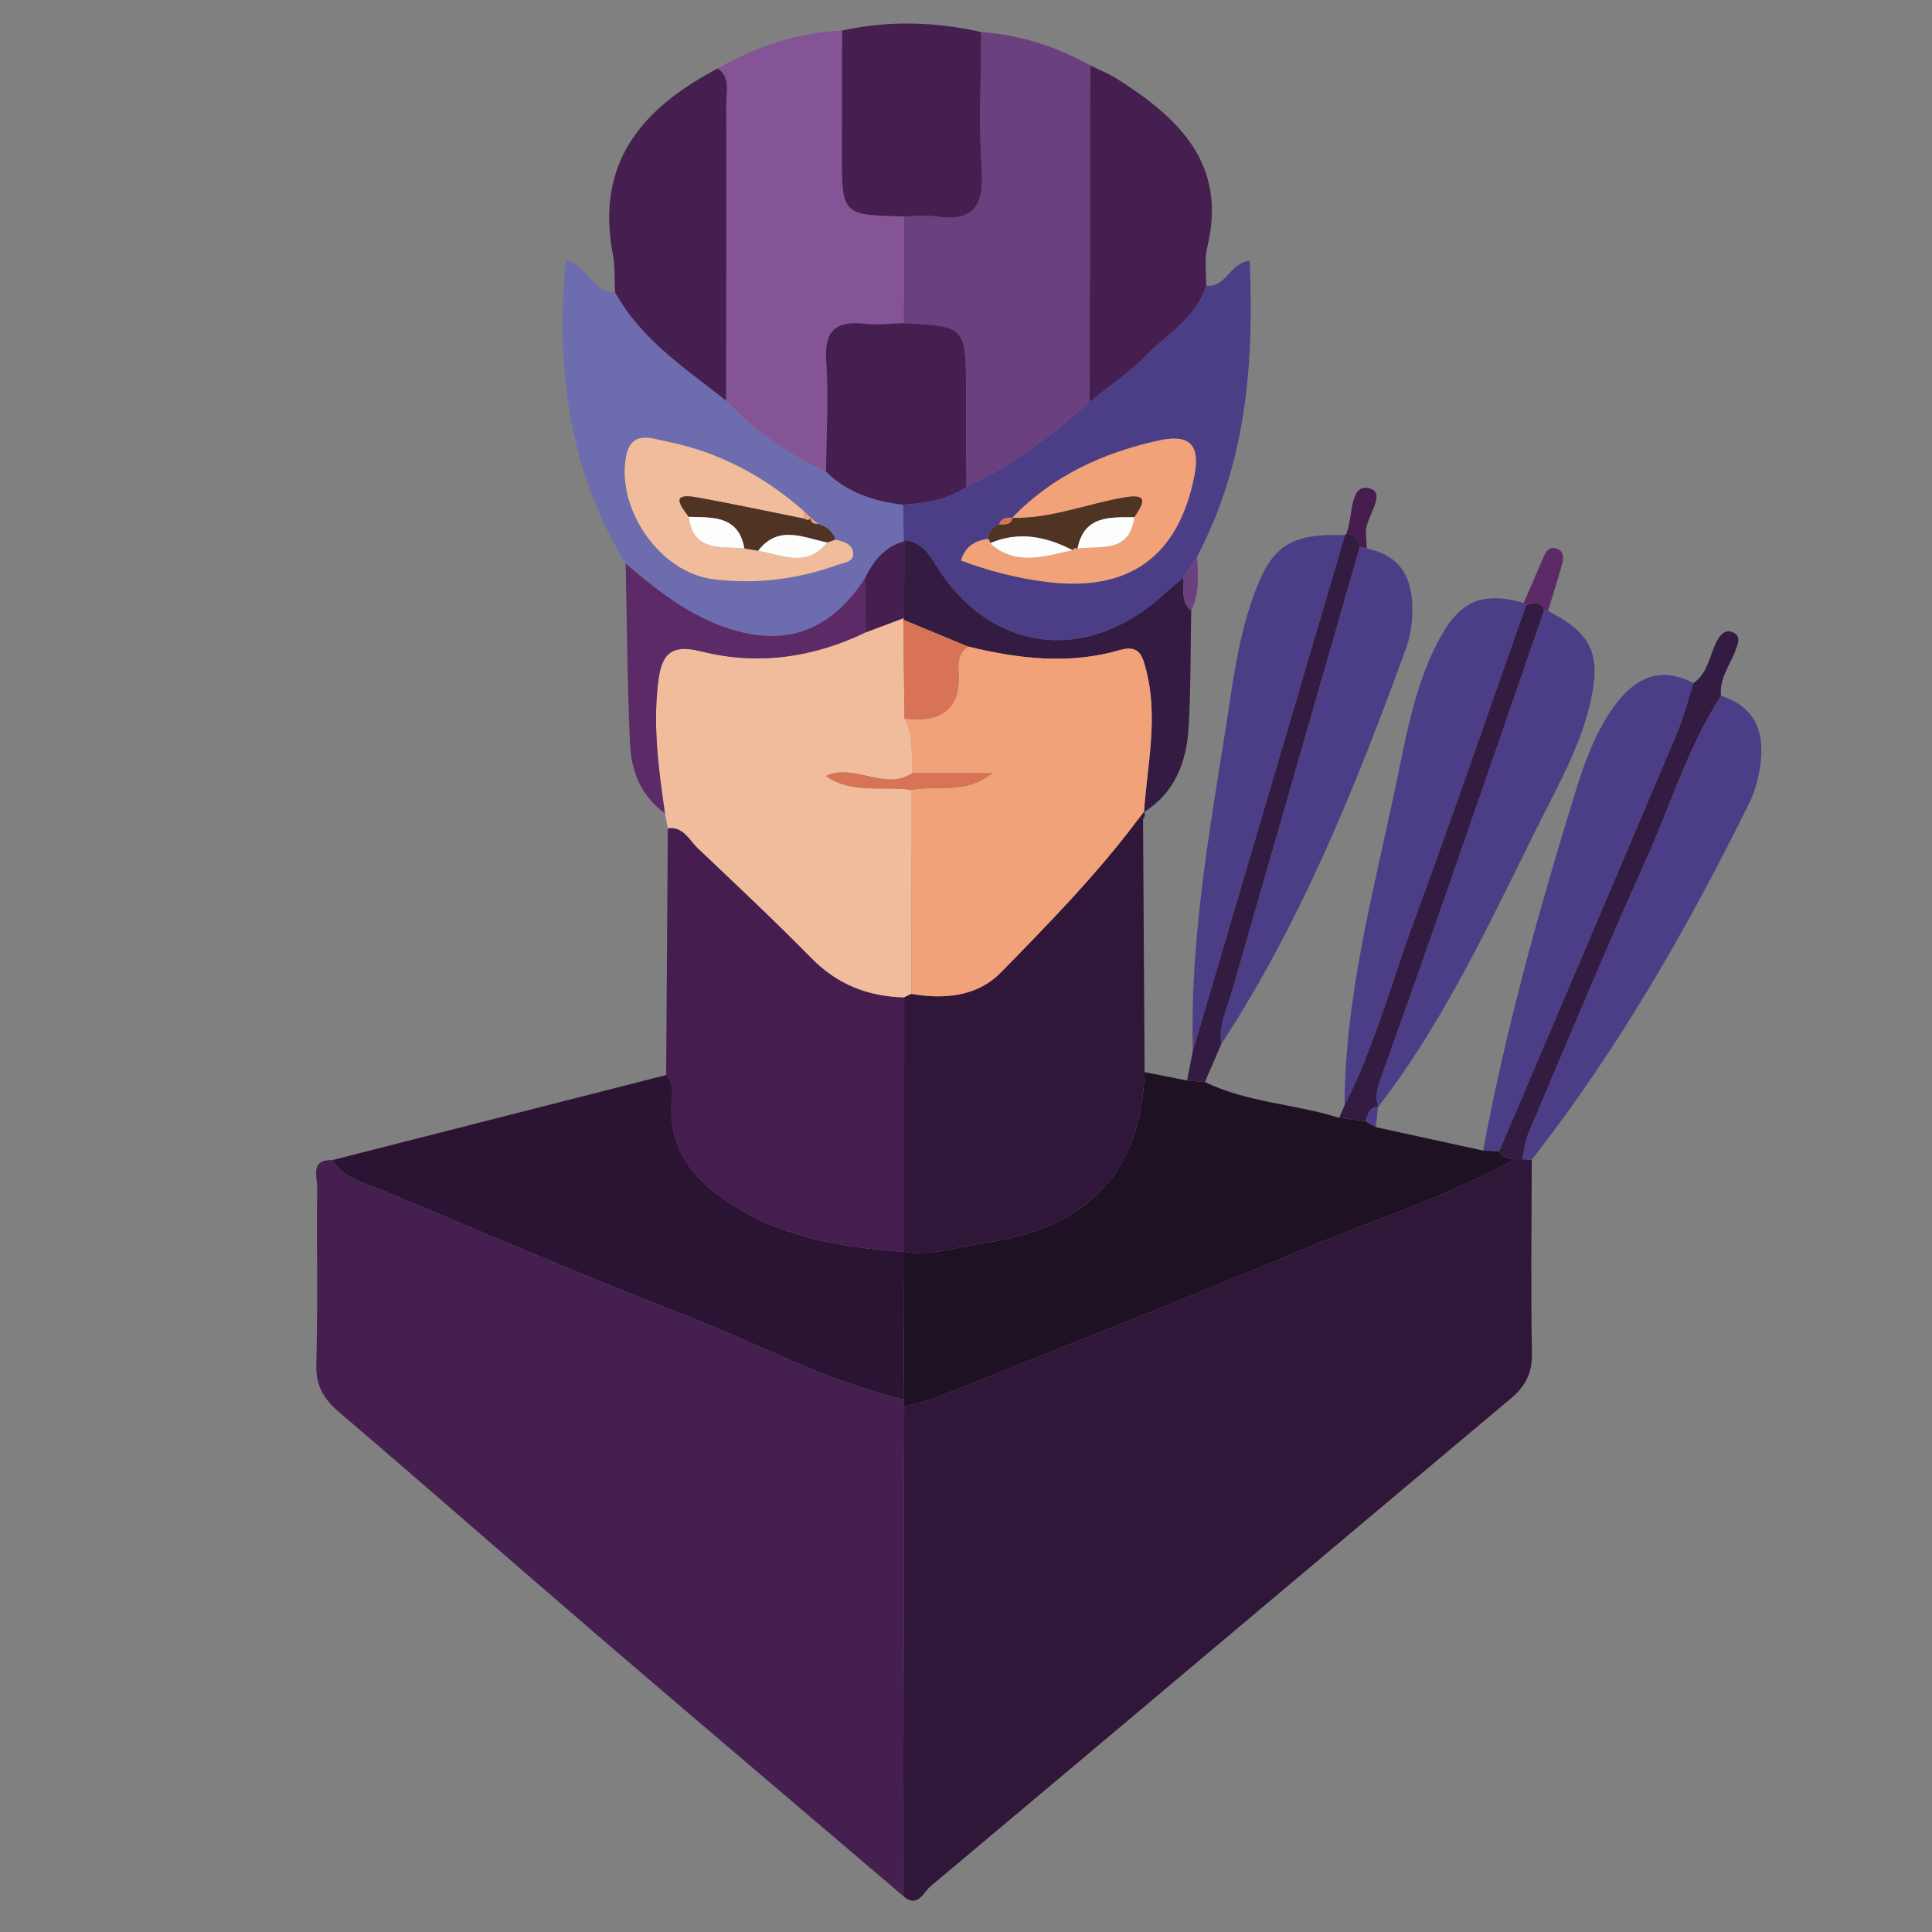 <?xml version="1.0" encoding="iso-8859-1"?>
<!-- Generator: Adobe Illustrator 23.0.3, SVG Export Plug-In . SVG Version: 6.00 Build 0)  -->
<svg version="1.1" id="Layer_1" xmlns="http://www.w3.org/2000/svg" xmlns:xlink="http://www.w3.org/1999/xlink" x="0px" y="0px"
	 viewBox="0 0 250 250" style="enable-background:new 0 0 250 250;" xml:space="preserve">
<rect x="0" y="0" width="250" height="250" fill="#808080" stroke="none"/>
<g>
	<g>
		<path style="fill:none;" d="M1,251C1,169,1.027,87,0.904,5C0.899,1.576,1.576,0.899,5,0.904c80.666,0.124,161.333,0.124,242,0
			c3.424-0.005,4.102,0.672,4.096,4.096c-0.124,80.666-0.124,161.333,0,242c0.005,3.424-0.672,4.101-4.096,4.096
			C165,250.973,83,251,1,251z M174.21,69.069l-0.175,0.17c-7.249-0.206-9.583,1.362-11.999,8.335
			c-1.962,5.663-2.626,11.616-3.56,17.491c-2.156,13.556-4.504,27.103-4.122,40.919c-0.25,1.278-0.499,2.556-0.749,3.835
			c-1.832-0.363-3.663-0.725-5.495-1.088c-0.067-10.91-0.135-21.82-0.202-32.73c0.238-0.277,0.295-0.588,0.17-0.931
			c3.934-2.522,5.446-6.426,5.714-10.795c0.31-5.076,0.249-10.176,0.349-15.265c1.114-2.235,0.861-4.62,0.763-6.988
			c6.342-12.035,7.399-24.952,6.799-38.297c-2.636,0.349-3.055,3.573-5.631,3.239c0.032-1.656-0.239-3.386,0.144-4.957
			c2.63-10.766-3.654-16.707-11.608-21.766c-1.108-0.705-2.354-1.194-3.536-1.783c-4.398-2.437-9.078-3.953-14.111-4.313
			c-5.986-1.343-11.985-1.509-18-0.19c-5.774,0.269-11.094,2.025-16.072,4.904c-9.704,5.077-15.875,12.13-13.59,24.02
			c0.308,1.602,0.198,3.284,0.281,4.929c-3.006,0.144-3.523-3.649-6.369-4.163c-1.299,14.01,0.374,27.206,7.748,39.289
			c0.169,7.771,0.216,15.548,0.561,23.312c0.157,3.543,1.434,6.788,4.523,8.986c0.124,0.643,0.249,1.287,0.373,1.93
			c-0.072,10.651-0.143,21.301-0.215,31.952c-14.394,3.667-28.788,7.334-43.182,11.001c-2.917-0.105-1.963,2.139-1.978,3.533
			c-0.085,7.637,0.097,15.279-0.112,22.911c-0.078,2.823,1,4.517,3.046,6.261c11.238,9.58,22.325,19.338,33.531,28.956
			c13.081,11.226,26.231,22.371,39.352,33.552c1.877,1.691,2.65-0.486,3.531-1.225c25.074-21.02,50.074-42.127,75.136-63.161
			c1.945-1.632,2.759-3.344,2.709-5.932c-0.161-8.306-0.038-16.618-0.025-24.928c11.191-14.338,20.193-30.012,28.201-46.286
			c0.651-1.322,1.054-2.819,1.298-4.28c0.73-4.383-0.249-7.954-5.01-9.477c-0.243-2.256,1.191-3.978,1.898-5.93
			c0.279-0.77,0.69-1.675-0.158-2.178c-1.052-0.624-1.776,0.09-2.273,1.039c-0.959,1.833-1.138,4.101-3.017,5.422
			c-4.382-2.284-7.635-0.639-10.271,3c-2.365,3.264-3.749,6.983-4.928,10.798c-4.752,15.375-9.098,30.854-12.025,46.699
			c-4.629-1.011-9.257-2.023-13.883-3.033c0.091-0.876,0.183-1.752,0.274-2.627l0.025,0c9.373-12.139,15.44-26.144,22.337-39.676
			c2.026-3.975,4.019-7.997,5.05-12.381c1.529-6.504,0.325-9.137-5.412-12.128c0.613-2.015,1.264-4.02,1.819-6.051
			c0.211-0.773,0.3-1.701-0.745-2.011c-1.025-0.304-1.395,0.457-1.728,1.249c-0.814,1.934-1.664,3.853-2.499,5.778
			c-5.54-1.517-8.396-0.247-11.198,5.23c-3.065,5.99-4.119,12.602-5.489,19.081c-2.846,13.458-6.446,26.808-6.484,40.716
			c-0.235,0.539-0.47,1.077-0.705,1.616c-5.717-1.818-11.882-1.963-17.37-4.638c0.706-1.632,1.412-3.264,2.117-4.897
			c10.415-15.958,17.46-33.492,23.933-51.289c0.449-1.236,0.693-2.594,0.764-3.91c0.237-4.383-0.902-7.945-5.879-8.932
			c-0.032-0.655-0.052-1.31-0.098-1.964c-0.149-2.097,2.932-5.302,0.322-5.859C174.608,62.635,175.103,66.934,174.21,69.069z"/>
		<path style="fill:#301639;" d="M198.208,150.08c-0.013,8.31-0.136,16.621,0.025,24.928c0.05,2.589-0.764,4.3-2.709,5.932
			c-25.062,21.034-50.062,42.141-75.136,63.161c-0.882,0.739-1.655,2.916-3.531,1.225c0.05-21.111,0.099-42.221,0.149-63.332
			c1.431-0.4,2.914-0.672,4.286-1.221c15.668-6.271,31.394-12.407,46.947-18.954c9.263-3.899,18.916-6.897,27.748-11.809
			c0.334-0.002,0.669-0.004,1.003-0.006C197.395,150.029,197.802,150.055,198.208,150.08z"/>
		<path style="fill:#461F51;" d="M117.006,181.994c-0.05,21.111-0.099,42.221-0.149,63.332
			c-13.12-11.18-26.271-22.325-39.352-33.552c-11.206-9.618-22.293-19.376-33.531-28.956c-2.046-1.744-3.124-3.438-3.046-6.261
			c0.21-7.632,0.027-15.274,0.112-22.911c0.015-1.394-0.939-3.638,1.979-3.533c1.413,2.347,3.978,2.861,6.227,3.801
			c12.982,5.43,25.904,11.019,39.021,16.104c9.548,3.702,18.607,8.688,28.664,11.066
			C116.937,181.389,116.962,181.692,117.006,181.994z"/>
		<path style="fill:#1D1123;" d="M117.006,181.994c-0.044-0.302-0.069-0.605-0.075-0.911c0.025-6.359,0.05-12.717,0.075-19.075
			c0,0-0.011-0.013-0.011-0.013c3.543,0.563,6.925-0.652,10.338-1.14c13.593-1.943,20.34-9.299,20.778-22.124
			c1.832,0.363,3.663,0.725,5.495,1.088c0.769,0.064,1.539,0.129,2.308,0.193c5.489,2.675,11.653,2.82,17.371,4.639
			c1.135,0.146,2.269,0.291,3.403,0.436c0.449,0.255,0.899,0.511,1.348,0.766c4.629,1.011,9.257,2.023,13.885,3.034
			c0.69,0.027,1.381,0.055,2.071,0.082c0.419,0.818,1.178,0.984,1.993,1.041c-8.832,4.912-18.485,7.91-27.748,11.809
			c-15.552,6.547-31.279,12.683-46.947,18.954C119.92,181.323,118.437,181.594,117.006,181.994z"/>
		<path style="fill:#2B1333;" d="M117.006,162.008c-0.025,6.358-0.049,12.716-0.075,19.075
			c-10.058-2.376-19.117-7.363-28.665-11.065c-13.117-5.086-26.039-10.675-39.021-16.104c-2.248-0.94-4.813-1.454-6.227-3.801
			c14.394-3.667,28.788-7.334,43.181-11.001c0.794,0.772,0.867,1.778,0.765,2.765c-0.678,6.596,2.646,10.823,7.947,14.137
			C101.707,160.262,109.256,161.437,117.006,162.008z"/>
		<path style="fill:#451D4F;" d="M117.006,162.008c-7.75-0.571-15.299-1.746-22.094-5.993c-5.301-3.314-8.625-7.541-7.947-14.137
			c0.101-0.987,0.028-1.993-0.765-2.765c0.072-10.651,0.143-21.301,0.215-31.949c2.048-0.238,2.785,1.557,3.92,2.632
			c4.941,4.676,9.898,9.34,14.667,14.187c3.357,3.412,7.332,4.973,12.005,5.075c-0.005,10.979-0.009,21.958-0.014,32.937
			L117.006,162.008z"/>
		<path style="fill:#F1BC9B;" d="M117.008,129.058c-4.673-0.103-8.649-1.663-12.005-5.075c-4.769-4.848-9.727-9.512-14.667-14.187
			c-1.136-1.075-1.873-2.87-3.92-2.632c-0.124-0.646-0.248-1.29-0.373-1.933c-0.802-5.573-1.565-11.136-0.896-16.803
			c0.415-3.514,1.376-5.203,5.608-4.137c7.265,1.831,14.463,0.82,21.269-2.464c1.656-0.622,3.313-1.244,4.969-1.867
			c0,0-0.104,0.231-0.104,0.231c0.048,4.257,0.097,8.514,0.145,12.771c1.283,2.232,0.863,4.704,0.999,7.097
			c-3.632,2.363-7.419-1.371-11.154,0.361c3.416,2.371,7.358,1.245,11.015,1.786c0.012,8.801,0.024,17.601,0.036,26.402
			C117.624,128.758,117.316,128.908,117.008,129.058z"/>
		<path style="fill:#301639;" d="M117.008,129.058c0.308-0.15,0.615-0.299,0.923-0.449c4.262,0.737,8.533,0.339,11.576-2.767
			c6.207-6.338,12.43-12.699,17.768-19.831l0.317,0.002l0.317-0.012c0.067,10.91,0.135,21.82,0.202,32.73
			c-0.438,12.825-7.185,20.182-20.778,22.124c-3.413,0.488-6.794,1.703-10.338,1.14
			C116.999,151.016,117.004,140.037,117.008,129.058z"/>
		<path style="fill:#6B407F;" d="M126.96,4.144c5.033,0.36,9.713,1.876,14.112,4.313c-0.025,14.513-0.051,29.025-0.076,43.537
			c-4.883,4.296-9.984,8.276-15.95,11.001c-0.015-4.12-0.039-8.24-0.043-12.36c-0.007-8.412-0.002-8.412-8.088-8.819
			c0.027-4.603,0.054-9.206,0.081-13.809c1.326-0.012,2.68-0.203,3.974-0.004c4.768,0.735,6.408-1.112,6.072-5.958
			C126.629,16.105,126.954,10.113,126.96,4.144z"/>
		<path style="fill:#855497;" d="M116.996,28.007c-0.027,4.603-0.054,9.206-0.081,13.81c-1.643,0.041-3.308,0.267-4.926,0.082
			c-3.739-0.427-5.364,0.755-5.077,4.841c0.334,4.743,0.014,9.533-0.022,14.302c-4.898-2.242-9.232-5.278-12.934-9.201
			c0.015-12.795,0.05-25.59,0.02-38.385c-0.004-1.578,0.588-3.382-1.087-4.599c4.977-2.879,10.297-4.635,16.071-4.904
			c-0.008,5.27-0.02,10.54-0.023,15.81C108.934,27.832,108.937,27.832,116.996,28.007z"/>
		<path style="fill:#4C3E86;" d="M125.045,62.995c5.966-2.725,11.067-6.704,15.95-11.001c2.412-1.942,5.041-3.672,7.182-5.877
			c2.8-2.884,6.63-4.937,7.894-9.155c2.576,0.334,2.996-2.889,5.631-3.239c0.601,13.346-0.457,26.262-6.799,38.297
			c-0.588,0.903-1.176,1.806-1.764,2.709c-0.875,0.753-1.768,1.486-2.621,2.262c-9.972,9.078-22.508,7.421-29.46-3.931
			c-0.988-1.614-2.032-3.029-4.119-3.145c-0.037-1.532-0.074-3.064-0.112-4.597C119.729,65.114,122.561,64.671,125.045,62.995z
			 M131.035,67.01c-0.781-0.096-1.466,0-1.762,0.878c-0.899,0.282-1.29,0.965-1.447,1.833c-1.508,0.264-2.832,0.776-3.471,2.807
			c3.563,1.336,7.128,2.256,10.892,2.748c10.806,1.412,17.208-3.215,19.291-13.664c0.903-4.53-1.049-5.391-4.671-4.592
			c-7.196,1.586-13.704,4.59-18.906,10.003L131.035,67.01z"/>
		<path style="fill:#6D6CAE;" d="M116.829,65.319c0.037,1.532,0.074,3.064,0.112,4.597c0,0,0.077,0.117,0.077,0.117
			c-2.563,0.697-4.018,2.566-5.106,4.824c-3.781,5.739-8.77,8.633-15.851,6.969c-5.98-1.405-10.572-5.076-15.102-8.894
			c-7.374-12.083-9.047-25.279-7.748-39.289c2.846,0.513,3.362,4.306,6.369,4.161c3.368,6.137,9.093,9.86,14.376,14.036
			c3.702,3.923,8.035,6.96,12.934,9.201C109.648,63.758,113.102,64.856,116.829,65.319z M104.997,67.076
			c-0.318-0.31-0.637-0.619-0.955-0.928c-5.194-4.578-11.16-7.73-17.942-9.051c-1.732-0.337-4.452-1.509-5.091,2.003
			c-1.24,6.811,4.384,14.975,11.241,15.842c5.491,0.695,10.906,0.036,16.142-1.851c0.885-0.319,2.189-0.335,1.991-1.666
			c-0.164-1.1-1.308-1.363-2.288-1.601c-0.355-1.085-1.151-1.687-2.201-2.013c-0.319-0.267-0.638-0.533-0.957-0.8L104.997,67.076z"
			/>
		<path style="fill:#461F51;" d="M156.072,36.962c-1.264,4.218-5.094,6.271-7.894,9.155c-2.141,2.205-4.77,3.935-7.182,5.877
			c0.025-14.512,0.051-29.025,0.076-43.537c1.182,0.589,2.428,1.078,3.536,1.783c7.955,5.059,14.238,10.999,11.608,21.766
			C155.832,33.576,156.104,35.306,156.072,36.962z"/>
		<path style="fill:#461F51;" d="M93.957,51.841c-5.283-4.176-11.009-7.899-14.376-14.036c-0.084-1.644,0.026-3.326-0.282-4.928
			c-2.285-11.89,3.886-18.943,13.59-24.02c1.676,1.217,1.084,3.022,1.088,4.599C94.006,26.251,93.972,39.046,93.957,51.841z"/>
		<path style="fill:#4C3E86;" d="M193.993,148.968c-0.691-0.027-1.381-0.054-2.071-0.082c2.927-15.845,7.273-31.324,12.025-46.699
			c1.179-3.815,2.563-7.535,4.928-10.798c2.637-3.638,5.889-5.284,10.271-3c-0.717,2.195-1.278,4.457-2.175,6.576
			C209.346,112.981,201.66,130.971,193.993,148.968z"/>
		<path style="fill:#4C3E86;" d="M173.989,143.035c0.039-13.909,3.639-27.258,6.484-40.717c1.37-6.479,2.424-13.091,5.489-19.081
			c2.802-5.477,5.658-6.746,11.198-5.23c0,0,0.337,0.273,0.337,0.273c-4.799,13.572-9.457,27.196-14.449,40.696
			C180.078,127.012,177.903,135.354,173.989,143.035z"/>
		<path style="fill:#4C3E86;" d="M198.208,150.08c-0.406-0.025-0.813-0.051-1.219-0.076c0.251-1.116,0.338-2.302,0.778-3.338
			c4.979-11.721,9.851-23.491,15.089-35.096c3.245-7.191,5.506-14.841,9.841-21.533c4.762,1.523,5.74,5.093,5.01,9.477
			c-0.243,1.461-0.647,2.957-1.298,4.28C218.401,120.068,209.399,135.742,198.208,150.08z"/>
		<path style="fill:#4C3E86;" d="M200.314,79.041c5.738,2.991,6.942,5.624,5.413,12.128c-1.031,4.384-3.024,8.406-5.05,12.381
			c-6.897,13.532-12.964,27.537-22.338,39.676c-0.399-1.161-0.187-2.248,0.221-3.387c2.847-7.952,5.679-15.91,8.456-23.887
			c4.296-12.338,8.545-24.693,12.814-37.041C200.002,78.911,200.164,78.955,200.314,79.041z"/>
		<path style="fill:#461F51;" d="M116.996,28.007c-8.059-0.174-8.062-0.174-8.058-8.243c0.002-5.27,0.015-10.54,0.023-15.81
			c6.014-1.319,12.013-1.152,18,0.19c-0.006,5.969-0.331,11.961,0.081,17.902c0.336,4.846-1.304,6.693-6.072,5.958
			C119.676,27.804,118.322,27.995,116.996,28.007z"/>
		<path style="fill:#4C3E86;" d="M154.354,135.983c-0.382-13.816,1.966-27.362,4.122-40.918c0.934-5.875,1.598-11.829,3.56-17.491
			c2.416-6.972,4.75-8.54,11.999-8.335c-1.354,4.608-2.703,9.219-4.063,13.826C164.768,100.704,159.56,118.344,154.354,135.983z"/>
		<path style="fill:#4C3E86;" d="M176.847,70.983c4.979,0.988,6.117,4.549,5.88,8.933c-0.071,1.316-0.315,2.675-0.764,3.91
			c-6.473,17.797-13.518,35.33-23.933,51.288c-0.37-2.414,0.724-4.537,1.358-6.745c5.508-19.187,11.03-38.369,16.548-57.553
			C176.255,70.797,176.558,70.852,176.847,70.983z"/>
		<path style="fill:#331B41;" d="M116.94,69.916c2.087,0.116,3.131,1.532,4.119,3.145c6.952,11.353,19.488,13.01,29.46,3.931
			c0.853-0.777,1.746-1.509,2.619-2.259c0.141,1.473-0.445,3.113,1.003,4.276c-0.1,5.089-0.039,10.188-0.349,15.265
			c-0.267,4.369-1.779,8.273-5.714,10.795c-0.001,0-0.041-0.044-0.041-0.044c0.416-6.061,1.849-12.085,0.301-18.211
			c-0.512-2.028-0.907-3.429-3.484-2.684c-6.563,1.898-13.097,1.114-19.595-0.474c-2.79-1.155-5.58-2.31-8.37-3.465
			c0,0,0.104-0.231,0.104-0.231c0.008-3.309,0.016-6.618,0.024-9.927L116.94,69.916z"/>
		<path style="fill:#5C2B67;" d="M80.959,72.933c4.53,3.818,9.122,7.489,15.102,8.894c7.081,1.663,12.069-1.231,15.851-6.968
			c0.038,2.324,0.075,4.646,0.112,6.969c-6.806,3.284-14.004,4.295-21.269,2.464c-4.232-1.067-5.194,0.623-5.608,4.137
			c-0.669,5.667,0.094,11.229,0.896,16.803c-3.088-2.198-4.365-5.443-4.523-8.986C81.174,88.481,81.127,80.704,80.959,72.933z"/>
		<path style="fill:#331B41;" d="M222.696,90.037c-4.335,6.692-6.596,14.342-9.841,21.533c-5.237,11.605-10.11,23.375-15.089,35.096
			c-0.44,1.036-0.527,2.222-0.778,3.338c-0.334,0.002-0.668,0.004-1.003,0.006c-0.816-0.058-1.575-0.223-1.993-1.041
			c7.667-17.998,15.353-35.987,22.977-54.003c0.897-2.119,1.458-4.381,2.175-6.576c1.88-1.321,2.059-3.588,3.018-5.421
			c0.496-0.949,1.221-1.663,2.273-1.039c0.848,0.503,0.437,1.408,0.158,2.178C223.887,86.059,222.453,87.781,222.696,90.037z"/>
		<path style="fill:#331B41;" d="M199.829,78.911c-4.269,12.348-8.518,24.703-12.814,37.041c-2.777,7.977-5.609,15.935-8.456,23.887
			c-0.408,1.139-0.62,2.226-0.221,3.387c0,0-0.025,0-0.025,0c-1.198,0.048-1.287,1.062-1.625,1.86
			c-1.134-0.145-2.268-0.29-3.403-0.436c0.234-0.539,0.469-1.078,0.704-1.616c3.913-7.68,6.089-16.022,9.06-24.058
			c4.991-13.501,9.65-27.124,14.445-40.697C198.402,78.003,199.291,77.809,199.829,78.911z"/>
		<path style="fill:#331B41;" d="M175.937,70.816c-5.518,19.184-11.041,38.366-16.548,57.553c-0.634,2.208-1.728,4.332-1.358,6.745
			c-0.706,1.633-1.412,3.265-2.117,4.897c-0.769-0.064-1.539-0.129-2.308-0.193c0.25-1.278,0.499-2.556,0.749-3.835
			c5.206-17.64,10.414-35.279,15.618-52.919c1.359-4.607,2.709-9.218,4.063-13.826c0,0.001,0.175-0.169,0.175-0.169
			C175.326,69.117,175.908,69.693,175.937,70.816z"/>
		<path style="fill:#5C2B67;" d="M199.829,78.911c-0.538-1.102-1.427-0.908-2.334-0.631c0.003,0.001-0.334-0.272-0.334-0.272
			c0.835-1.925,1.685-3.844,2.499-5.778c0.333-0.792,0.704-1.553,1.728-1.249c1.045,0.31,0.956,1.237,0.745,2.011
			c-0.555,2.031-1.206,4.036-1.819,6.051C200.164,78.955,200.002,78.911,199.829,78.911z"/>
		<path style="fill:#451D4F;" d="M175.937,70.816c-0.029-1.123-0.612-1.699-1.728-1.747c0.894-2.136,0.399-6.434,2.863-5.908
			c2.61,0.557-0.471,3.762-0.322,5.859c0.046,0.654,0.066,1.309,0.097,1.963C176.558,70.852,176.255,70.797,175.937,70.816z"/>
		<path style="fill:#6B407F;" d="M154.141,79.009c-1.448-1.162-0.862-2.803-1.003-4.276c0.59-0.906,1.178-1.81,1.766-2.713
			C155.002,74.389,155.255,76.773,154.141,79.009z"/>
		<path style="fill:#4C3E86;" d="M176.688,145.086c0.337-0.798,0.427-1.813,1.625-1.86c-0.091,0.876-0.182,1.751-0.275,2.627
			C177.587,145.597,177.138,145.342,176.688,145.086z"/>
		<path style="fill:#331B41;" d="M147.908,106l-0.317,0.012c0,0-0.317-0.002-0.317-0.002c0.254-0.329,0.508-0.657,0.762-0.986
			c0,0,0.04,0.043,0.041,0.044C148.203,105.412,148.146,105.723,147.908,106z"/>
		<path style="fill:#F1A278;" d="M148.037,105.025c-0.254,0.329-0.508,0.657-0.762,0.986c-5.338,7.132-11.561,13.494-17.768,19.831
			c-3.042,3.107-7.314,3.504-11.576,2.767c-0.012-8.801-0.024-17.601-0.036-26.404c3.321-0.627,7.019,0.647,10.495-2.145
			c-3.821,0-7.089,0-10.357,0c-0.135-2.394,0.284-4.865-0.999-7.097c4.724,0.598,7.401-1.083,7-6.245
			c-0.093-1.2,0.14-2.312,1.225-3.062c6.498,1.588,13.031,2.371,19.595,0.474c2.578-0.745,2.972,0.655,3.484,2.684
			C149.885,92.94,148.452,98.963,148.037,105.025z"/>
		<path style="fill:#D87356;" d="M125.259,83.657c-1.085,0.749-1.318,1.862-1.225,3.062c0.401,5.162-2.276,6.843-7,6.245
			c-0.048-4.257-0.097-8.514-0.145-12.771C119.679,81.347,122.469,82.502,125.259,83.657z"/>
		<path style="fill:#461F51;" d="M112.023,81.827c-0.037-2.323-0.074-4.645-0.112-6.969c1.088-2.259,2.543-4.128,5.106-4.825
			c-0.008,3.309-0.016,6.618-0.024,9.927C115.336,80.582,113.68,81.205,112.023,81.827z"/>
		<path style="fill:#D87356;" d="M118.033,100.06c3.268,0,6.536,0,10.357,0c-3.475,2.792-7.174,1.519-10.495,2.145
			c-3.658-0.54-7.6,0.587-11.016-1.784C110.614,98.689,114.401,102.423,118.033,100.06z"/>
		<path style="fill:#461F51;" d="M116.829,65.319c-3.727-0.464-7.18-1.561-9.938-4.277c0.035-4.769,0.355-9.558,0.021-14.302
			c-0.288-4.087,1.338-5.268,5.077-4.841c1.618,0.185,3.283-0.041,4.926-0.082c8.085,0.406,8.081,0.406,8.087,8.818
			c0.003,4.12,0.027,8.24,0.043,12.36C122.561,64.671,119.729,65.114,116.829,65.319z"/>
		<path style="fill:#F1A278;" d="M130.962,67.022c5.202-5.412,11.709-8.416,18.906-10.002c3.622-0.798,5.574,0.062,4.671,4.592
			c-2.083,10.449-8.485,15.075-19.291,13.664c-3.765-0.492-7.329-1.411-10.892-2.748c0.639-2.031,1.963-2.543,3.474-2.806
			c0.218,0.134,0.307,0.325,0.269,0.575c3.339,3.007,7.04,1.698,10.698,0.896l0.26-0.281l0.374,0.08
			c2.976-0.404,6.756,0.643,7.347-4.069c1.053-1.602,2.097-3.143-1.294-2.557C140.633,65.205,135.983,67.132,130.962,67.022z"/>
		<path style="fill:#4F3424;" d="M139.43,70.992l-0.374-0.08c0,0-0.26,0.281-0.259,0.281c-3.443-1.769-6.972-2.511-10.698-0.896
			c0.038-0.25-0.051-0.442-0.269-0.575c0.153-0.869,0.545-1.552,1.443-1.834c0.697-0.072,1.541,0.149,1.763-0.878
			c0,0-0.073,0.013-0.073,0.013c5.021,0.109,9.672-1.818,14.521-2.656c3.392-0.586,2.347,0.955,1.297,2.557
			C143.589,66.939,140.255,66.698,139.43,70.992z"/>
		<path style="fill:#D87356;" d="M131.035,67.01c-0.222,1.027-1.066,0.806-1.763,0.878C129.568,67.01,130.254,66.914,131.035,67.01z
			"/>
		<path style="fill:#F1BC9B;" d="M108.094,69.824c0.979,0.238,2.124,0.501,2.288,1.601c0.198,1.331-1.106,1.347-1.991,1.666
			c-5.236,1.887-10.651,2.546-16.142,1.851c-6.856-0.867-12.48-9.031-11.241-15.842c0.639-3.512,3.359-2.341,5.091-2.003
			c6.781,1.321,12.748,4.473,17.941,9.05c-0.009,0.324,0.006,0.648,0.046,0.97c-4.626-0.925-9.241-1.914-13.882-2.754
			c-3.583-0.649-2.115,1.075-1.089,2.519c0.563,4.604,4.2,3.792,7.207,4.09c0.596,0.098,1.191,0.196,1.787,0.293
			c3.092,0.585,6.312,2.239,8.939-1.069C107.397,70.072,107.746,69.948,108.094,69.824z"/>
		<path style="fill:#4F3424;" d="M108.094,69.824c-0.349,0.124-0.697,0.248-1.047,0.372c-3.097-0.618-6.325-2.342-8.938,1.069
			c-0.596-0.098-1.191-0.196-1.787-0.294c-0.754-4.268-4.074-4.014-7.207-4.09c-1.027-1.445-2.494-3.168,1.089-2.519
			c4.641,0.841,9.256,1.829,13.882,2.754c-0.001,0,0.464,0.18,0.464,0.18l0.447-0.221c0,0-0.06-0.065-0.06-0.065
			c-0.078,0.742,0.455,0.752,0.957,0.8C106.943,68.136,107.74,68.738,108.094,69.824z"/>
		<path style="fill:#F1A278;" d="M105.894,67.811c-0.502-0.048-1.035-0.058-0.957-0.8C105.256,67.278,105.575,67.544,105.894,67.811
			z"/>
		<path style="fill:#F1A278;" d="M104.997,67.076l-0.447,0.221c0,0-0.465-0.181-0.464-0.18c-0.039-0.322-0.055-0.646-0.046-0.97
			C104.36,66.457,104.679,66.767,104.997,67.076z"/>
		<path style="fill:#FDFDFD;" d="M128.099,70.298c3.727-1.615,7.256-0.873,10.698,0.896
			C135.138,71.996,131.438,73.305,128.099,70.298z"/>
		<path style="fill:#FDFDFD;" d="M139.43,70.992c0.824-4.294,4.159-4.054,7.349-4.069C146.186,71.635,142.406,70.588,139.43,70.992z
			"/>
		<path style="fill:#FDFDFD;" d="M89.116,66.882c3.133,0.076,6.452-0.178,7.207,4.09C93.316,70.674,89.679,71.486,89.116,66.882z"/>
		<path style="fill:#FDFDFD;" d="M98.11,71.265c2.613-3.411,5.841-1.687,8.938-1.069C104.422,73.504,101.202,71.85,98.11,71.265z"/>
	</g>
</g>
</svg>
